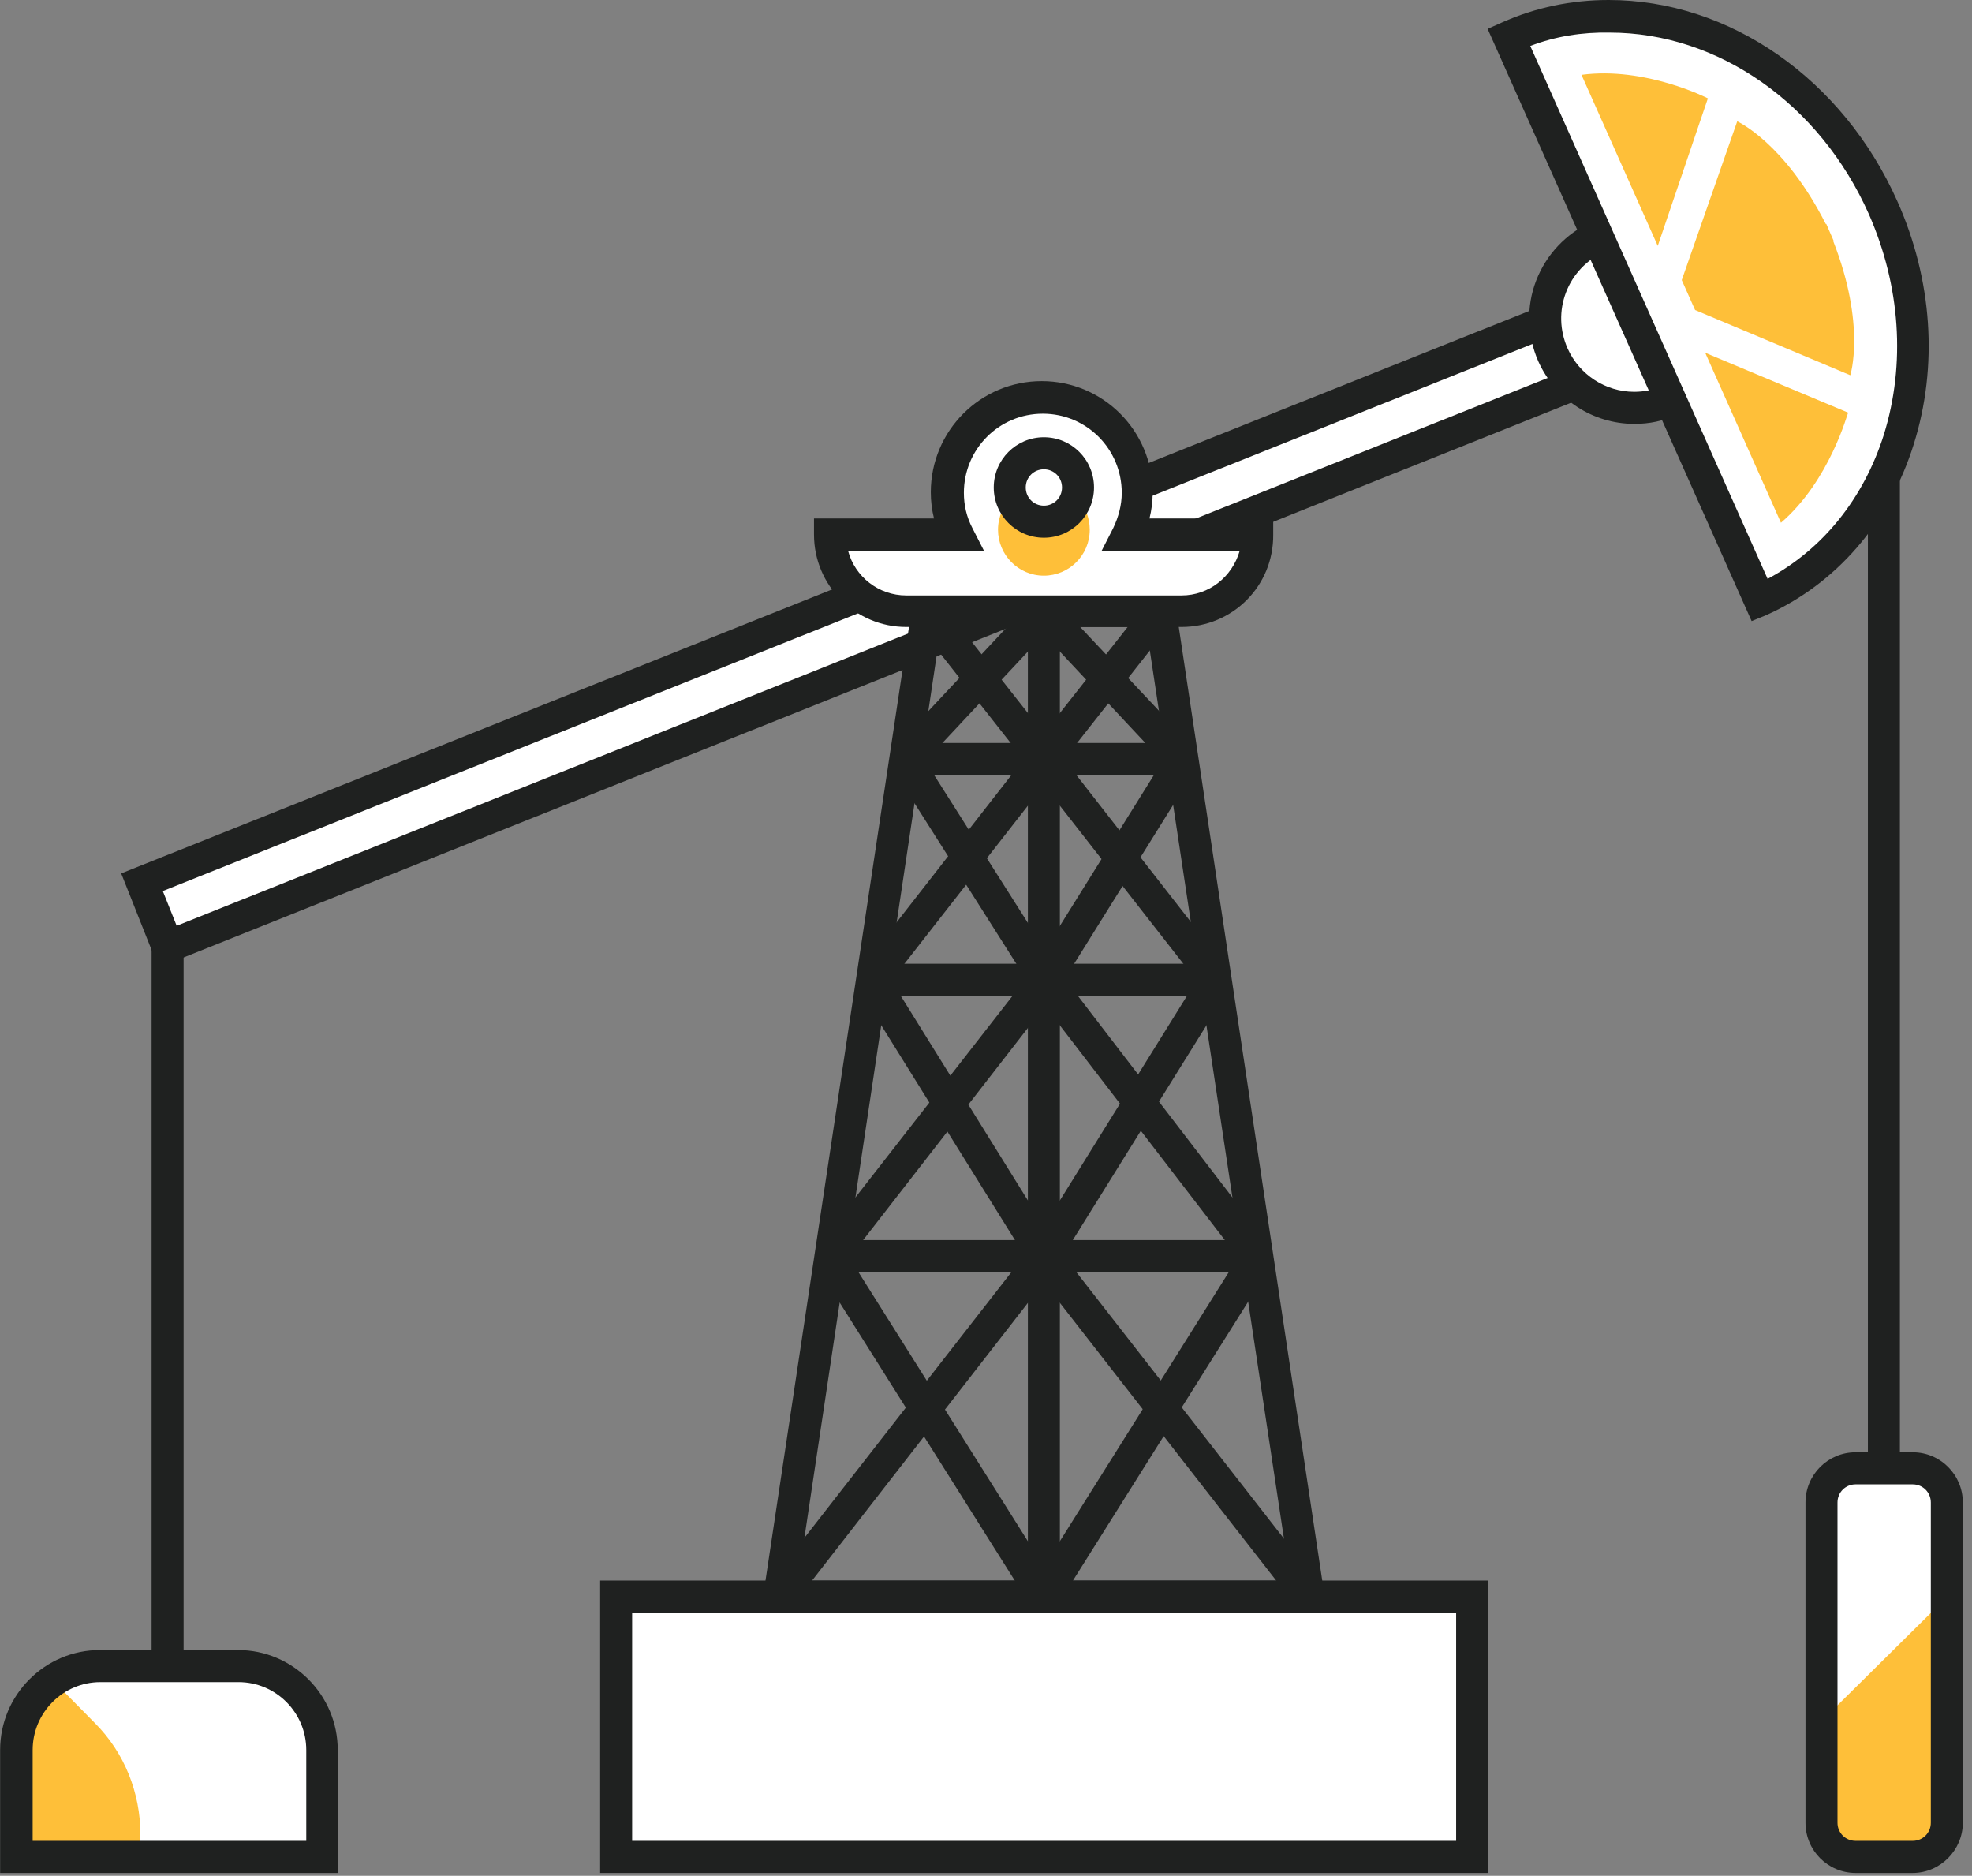<?xml version="1.0" encoding="UTF-8"?>
<svg width="184px" height="175px" viewBox="0 0 184 175" version="1.1" xmlns="http://www.w3.org/2000/svg" xmlns:xlink="http://www.w3.org/1999/xlink">
    <rect x="0" y="0" width="184" height="175" fill="#808080" stroke="none"/>
    <!-- Generator: Sketch 42 (36781) - http://www.bohemiancoding.com/sketch -->
    <title>OILRockingMachine</title>
    <desc>Created with Sketch.</desc>
    <defs></defs>
    <g id="Guest-Access" stroke="none" stroke-width="1" fill="none" fill-rule="evenodd">
        <g id="LandingPage" transform="translate(-1167, -250)">
            <g id="block1" transform="translate(0, 86)">
                <g id="OILRockingMachine" transform="translate(1167, 164)">
                    <path d="M30.02,173.239 L1.455,173.239 L1.455,163.266 C1.455,158.927 4.939,155.437 9.268,155.437 L22.157,155.437 C26.487,155.437 29.97,158.927 29.97,163.266 L29.97,173.239 L30.02,173.239 Z" id="Shape" fill="#FFFFFF" fill-rule="nonzero"></path>
                    <path d="M13.1,171.145 L13.1,173.239 L1.455,173.239 L1.455,163.715 C1.455,160.872 2.898,158.379 5.038,156.883 L8.87,160.772 C11.607,163.515 13.1,167.255 13.1,171.145 Z" id="Shape" fill="#FEBF39" fill-rule="nonzero"></path>
                    <polygon id="Shape" fill="#FFFFFF" fill-rule="nonzero" points="154.082 33.012 15.638 88.315 13.249 82.281 151.743 26.978"></polygon>
                    <polygon id="Shape" fill="#1F2120" fill-rule="nonzero" points="14.792 90.26 11.308 81.483 151.146 25.632 152.29 28.375 15.19 83.129 16.484 86.37 153.534 31.616 154.629 34.359"></polygon>
                    <g id="Group" stroke-width="1" fill-rule="evenodd" transform="translate(138.804, 0)">
                        <ellipse id="Oval" fill="#FFFFFF" fill-rule="nonzero" cx="13.685" cy="29.721" rx="8.311" ry="8.328"></ellipse>
                        <path d="M13.685,39.545 C9.804,39.545 6.32,37.251 4.728,33.71 C3.683,31.317 3.583,28.624 4.529,26.18 C5.474,23.737 7.315,21.792 9.704,20.695 C10.998,20.146 12.342,19.847 13.685,19.847 C17.567,19.847 21.05,22.141 22.643,25.682 C24.832,30.619 22.643,36.453 17.666,38.647 C16.422,39.295 15.079,39.545 13.685,39.545 Z M13.685,22.889 C12.74,22.889 11.794,23.089 10.898,23.488 C9.256,24.236 7.962,25.582 7.315,27.277 C6.668,28.973 6.718,30.818 7.465,32.514 C8.559,34.957 10.998,36.553 13.685,36.553 C14.631,36.553 15.576,36.353 16.472,35.954 C19.906,34.408 21.448,30.369 19.906,26.928 C18.811,24.485 16.372,22.889 13.685,22.889 Z" id="Shape" fill="#1F2120" fill-rule="nonzero"></path>
                        <g id="Shape" fill-rule="nonzero">
                            <path d="M1.991,3.441 C14.83,-2.294 30.456,4.837 36.875,19.299 C43.345,33.81 38.169,50.216 25.38,55.951 L1.991,3.441 Z" fill="#FFFFFF"></path>
                            <path d="M24.633,57.946 L0,2.693 L1.344,2.094 C4.479,0.698 7.813,0 11.296,0 C22.593,0 33.143,7.38 38.219,18.75 C41.503,26.081 42.051,34.159 39.762,41.44 C37.472,48.77 32.546,54.455 25.977,57.397 L24.633,57.946 Z M3.981,4.289 L26.126,54.006 C31.252,51.264 35.084,46.526 36.975,40.542 C39.015,33.96 38.517,26.679 35.581,19.997 C31.003,9.674 21.498,3.042 11.396,3.042 C8.808,2.992 6.32,3.391 3.981,4.289 Z" fill="#1F2120"></path>
                            <g transform="translate(8.46, 6.483)" fill="#FEBF39">
                                <path d="M18.91,42.288 L11.844,26.43 L25.181,32.015 C25.131,32.015 23.489,38.348 18.91,42.288 Z"></path>
                                <path d="M0.299,0.499 L7.415,16.456 L12.093,2.693 C12.093,2.693 6.27,-0.299 0.299,0.499 Z"></path>
                                <path d="M25.38,28.524 C25.38,28.524 26.873,23.886 23.787,16.007 L23.837,16.007 C23.738,15.758 23.588,15.459 23.489,15.21 C23.389,14.96 23.24,14.661 23.14,14.412 L23.091,14.412 C19.259,6.832 14.83,4.837 14.83,4.837 L9.654,19.648 L10.898,22.44 L25.38,28.524 Z"></path>
                            </g>
                        </g>
                    </g>
                    <g id="Group" stroke-width="1" fill-rule="evenodd" transform="translate(70.627, 55.353)" fill="#1F2120">
                        <path d="M53.198,95.097 L0.348,95.097 L14.631,0.199 L38.916,0.199 L53.198,95.097 Z M3.832,92.105 L49.764,92.105 L36.328,3.142 L17.169,3.142 L3.832,92.105 Z" id="Shape" fill-rule="nonzero"></path>
                        <rect id="Rectangle-path" fill-rule="nonzero" x="6.818" y="60.34" width="39.911" height="2.992"></rect>
                        <rect id="Rectangle-path" fill-rule="nonzero" x="10.749" y="34.558" width="32.098" height="2.992"></rect>
                        <rect id="Rectangle-path" fill-rule="nonzero" x="13.834" y="13.963" width="25.877" height="2.992"></rect>
                        <polygon id="Shape" fill-rule="nonzero" points="50.312 94.499 26.773 64.279 3.284 94.499 0.896 92.654 26.773 59.442 52.65 92.654"></polygon>
                        <path d="M26.773,94.598 C26.076,94.598 25.429,94.249 25.031,93.651 L5.524,62.683 L8.062,61.088 L26.773,90.808 L45.435,61.088 L47.973,62.683 L28.515,93.651 C28.167,94.199 27.52,94.598 26.773,94.598 L26.773,94.598 Z" id="Shape" fill-rule="nonzero"></path>
                        <polygon id="Shape" fill-rule="nonzero" points="26.773 64.678 9.455 36.852 11.993 35.256 26.773 59.043 41.553 35.256 44.091 36.852"></polygon>
                        <polygon id="Shape" fill-rule="nonzero" points="8.012 62.783 5.623 60.938 26.922 33.611 47.873 60.938 45.534 62.783 26.873 38.498"></polygon>
                        <polygon id="Shape" fill-rule="nonzero" points="11.894 36.952 9.555 35.156 26.773 13.065 43.992 35.156 41.653 36.952 26.773 17.902"></polygon>
                        <polygon id="Shape" fill-rule="nonzero" points="26.922 38.847 12.59 16.257 15.079 14.661 26.873 33.262 38.468 14.661 41.006 16.257"></polygon>
                        <rect id="Rectangle-path" fill-rule="nonzero" x="25.28" y="1.646" width="2.986" height="91.906"></rect>
                        <polygon id="Shape" fill-rule="nonzero" points="26.773 17.902 14.73 2.593 17.069 0.748 26.773 13.065 36.477 0.748 38.816 2.593"></polygon>
                        <path d="M14.929,16.506 L12.74,14.462 L24.982,1.396 C25.429,0.898 26.076,0.648 26.773,0.648 L26.773,0.648 C27.47,0.648 28.117,0.947 28.565,1.446 L40.807,14.462 L38.617,16.506 L26.773,3.84 L14.929,16.506 Z" id="Shape" fill-rule="nonzero"></path>
                    </g>
                    <rect id="Rectangle-path" fill="#FFFFFF" fill-rule="nonzero" x="57.49" y="148.954" width="79.871" height="24.285"></rect>
                    <path d="M138.854,174.735 L55.997,174.735 L55.997,147.458 L138.854,147.458 L138.854,174.735 Z M58.983,171.743 L135.868,171.743 L135.868,150.45 L58.983,150.45 L58.983,171.743 Z" id="Shape" fill="#1F2120" fill-rule="nonzero"></path>
                    <path d="M105.164,49.917 C105.761,48.72 106.109,47.374 106.109,45.978 C106.109,41.091 102.128,37.101 97.251,37.101 C92.374,37.101 88.393,41.091 88.393,45.978 C88.393,47.374 88.742,48.72 89.339,49.917 L77.495,49.917 C77.495,53.857 80.68,57.048 84.611,57.048 L110.289,57.048 C114.221,57.048 117.406,53.857 117.406,49.917 L105.164,49.917 Z" id="Shape" fill="#FFFFFF" fill-rule="nonzero"></path>
                    <path d="M110.24,58.494 L84.561,58.494 C79.834,58.494 75.952,54.655 75.952,49.867 L75.952,48.371 L87.149,48.371 C86.95,47.573 86.85,46.776 86.85,45.928 C86.85,40.193 91.479,35.555 97.201,35.555 C102.924,35.555 107.552,40.193 107.552,45.928 C107.552,46.776 107.453,47.573 107.254,48.371 L118.799,48.371 L118.799,49.867 C118.849,54.655 115.017,58.494 110.24,58.494 Z M79.137,51.413 C79.784,53.807 81.974,55.552 84.561,55.552 L110.24,55.552 C112.827,55.552 114.967,53.807 115.664,51.413 L102.775,51.413 L103.87,49.269 C104.367,48.222 104.666,47.125 104.666,45.978 C104.666,41.889 101.382,38.597 97.301,38.597 C93.22,38.597 89.936,41.889 89.936,45.978 C89.936,47.125 90.185,48.222 90.732,49.269 L91.827,51.413 L79.137,51.413 Z" id="Shape" fill="#1F2120" fill-rule="nonzero"></path>
                    <path d="M101.68,49.419 C101.68,51.812 99.739,53.707 97.4,53.707 C95.012,53.707 93.121,51.762 93.121,49.419 C93.121,48.222 93.618,47.175 94.365,46.377 C94.763,47.673 95.957,48.621 97.4,48.621 C98.844,48.621 100.038,47.673 100.436,46.377 C101.232,47.175 101.68,48.272 101.68,49.419 Z" id="Shape" fill="#FEBF39" fill-rule="nonzero"></path>
                    <path d="M97.4,50.167 C94.813,50.167 92.723,48.072 92.723,45.479 C92.723,42.886 94.813,40.792 97.4,40.792 C99.988,40.792 102.078,42.886 102.078,45.479 C102.078,48.072 99.988,50.167 97.4,50.167 Z M97.4,43.784 C96.455,43.784 95.708,44.532 95.708,45.479 C95.708,46.427 96.455,47.175 97.4,47.175 C98.346,47.175 99.092,46.427 99.092,45.479 C99.092,44.532 98.346,43.784 97.4,43.784 Z" id="Shape" fill="#1F2120" fill-rule="nonzero"></path>
                    <rect id="Rectangle-path" fill="#1F2120" fill-rule="nonzero" x="14.145" y="88.315" width="2.986" height="67.072"></rect>
                    <path d="M31.513,174.735 L0.012,174.735 L0.012,163.266 C0.012,158.129 4.192,153.941 9.318,153.941 L22.207,153.941 C27.333,153.941 31.513,158.129 31.513,163.266 L31.513,174.735 L31.513,174.735 Z M2.998,171.743 L28.577,171.743 L28.577,163.266 C28.577,159.775 25.74,156.933 22.257,156.933 L9.368,156.933 C5.884,156.933 3.048,159.775 3.048,163.266 L3.048,171.743 L2.998,171.743 Z" id="Shape" fill="#1F2120" fill-rule="nonzero"></path>
                    <rect id="Rectangle-path" fill="#1F2120" fill-rule="nonzero" x="174.286" y="44.482" width="2.986" height="92.803"></rect>
                    <path d="M178.466,173.239 L173.142,173.239 C171.4,173.239 169.957,171.793 169.957,170.048 L169.957,140.177 C169.957,138.432 171.4,136.986 173.142,136.986 L178.466,136.986 C180.208,136.986 181.651,138.432 181.651,140.177 L181.651,170.048 C181.651,171.793 180.208,173.239 178.466,173.239 Z" id="Shape" fill="#FFFFFF" fill-rule="nonzero"></path>
                    <path d="M181.651,149.004 L169.957,160.573 L169.957,169.848 C169.957,171.693 171.45,173.189 173.291,173.189 L178.267,173.189 C180.108,173.189 181.601,171.693 181.601,169.848 L181.601,149.004 L181.651,149.004 Z" id="Shape" fill="#FEBF39" fill-rule="nonzero"></path>
                    <path d="M178.466,174.735 L173.142,174.735 C170.554,174.735 168.464,172.641 168.464,170.048 L168.464,140.177 C168.464,137.584 170.554,135.49 173.142,135.49 L178.466,135.49 C181.054,135.49 183.144,137.584 183.144,140.177 L183.144,170.048 C183.144,172.591 181.054,174.735 178.466,174.735 Z M173.142,138.482 C172.196,138.482 171.45,139.23 171.45,140.177 L171.45,170.048 C171.45,170.995 172.196,171.743 173.142,171.743 L178.466,171.743 C179.412,171.743 180.158,170.995 180.158,170.048 L180.158,140.177 C180.158,139.23 179.412,138.482 178.466,138.482 L173.142,138.482 Z" id="Shape" fill="#1F2120" fill-rule="nonzero"></path>
                </g>
            </g>
        </g>
    </g>
</svg>
